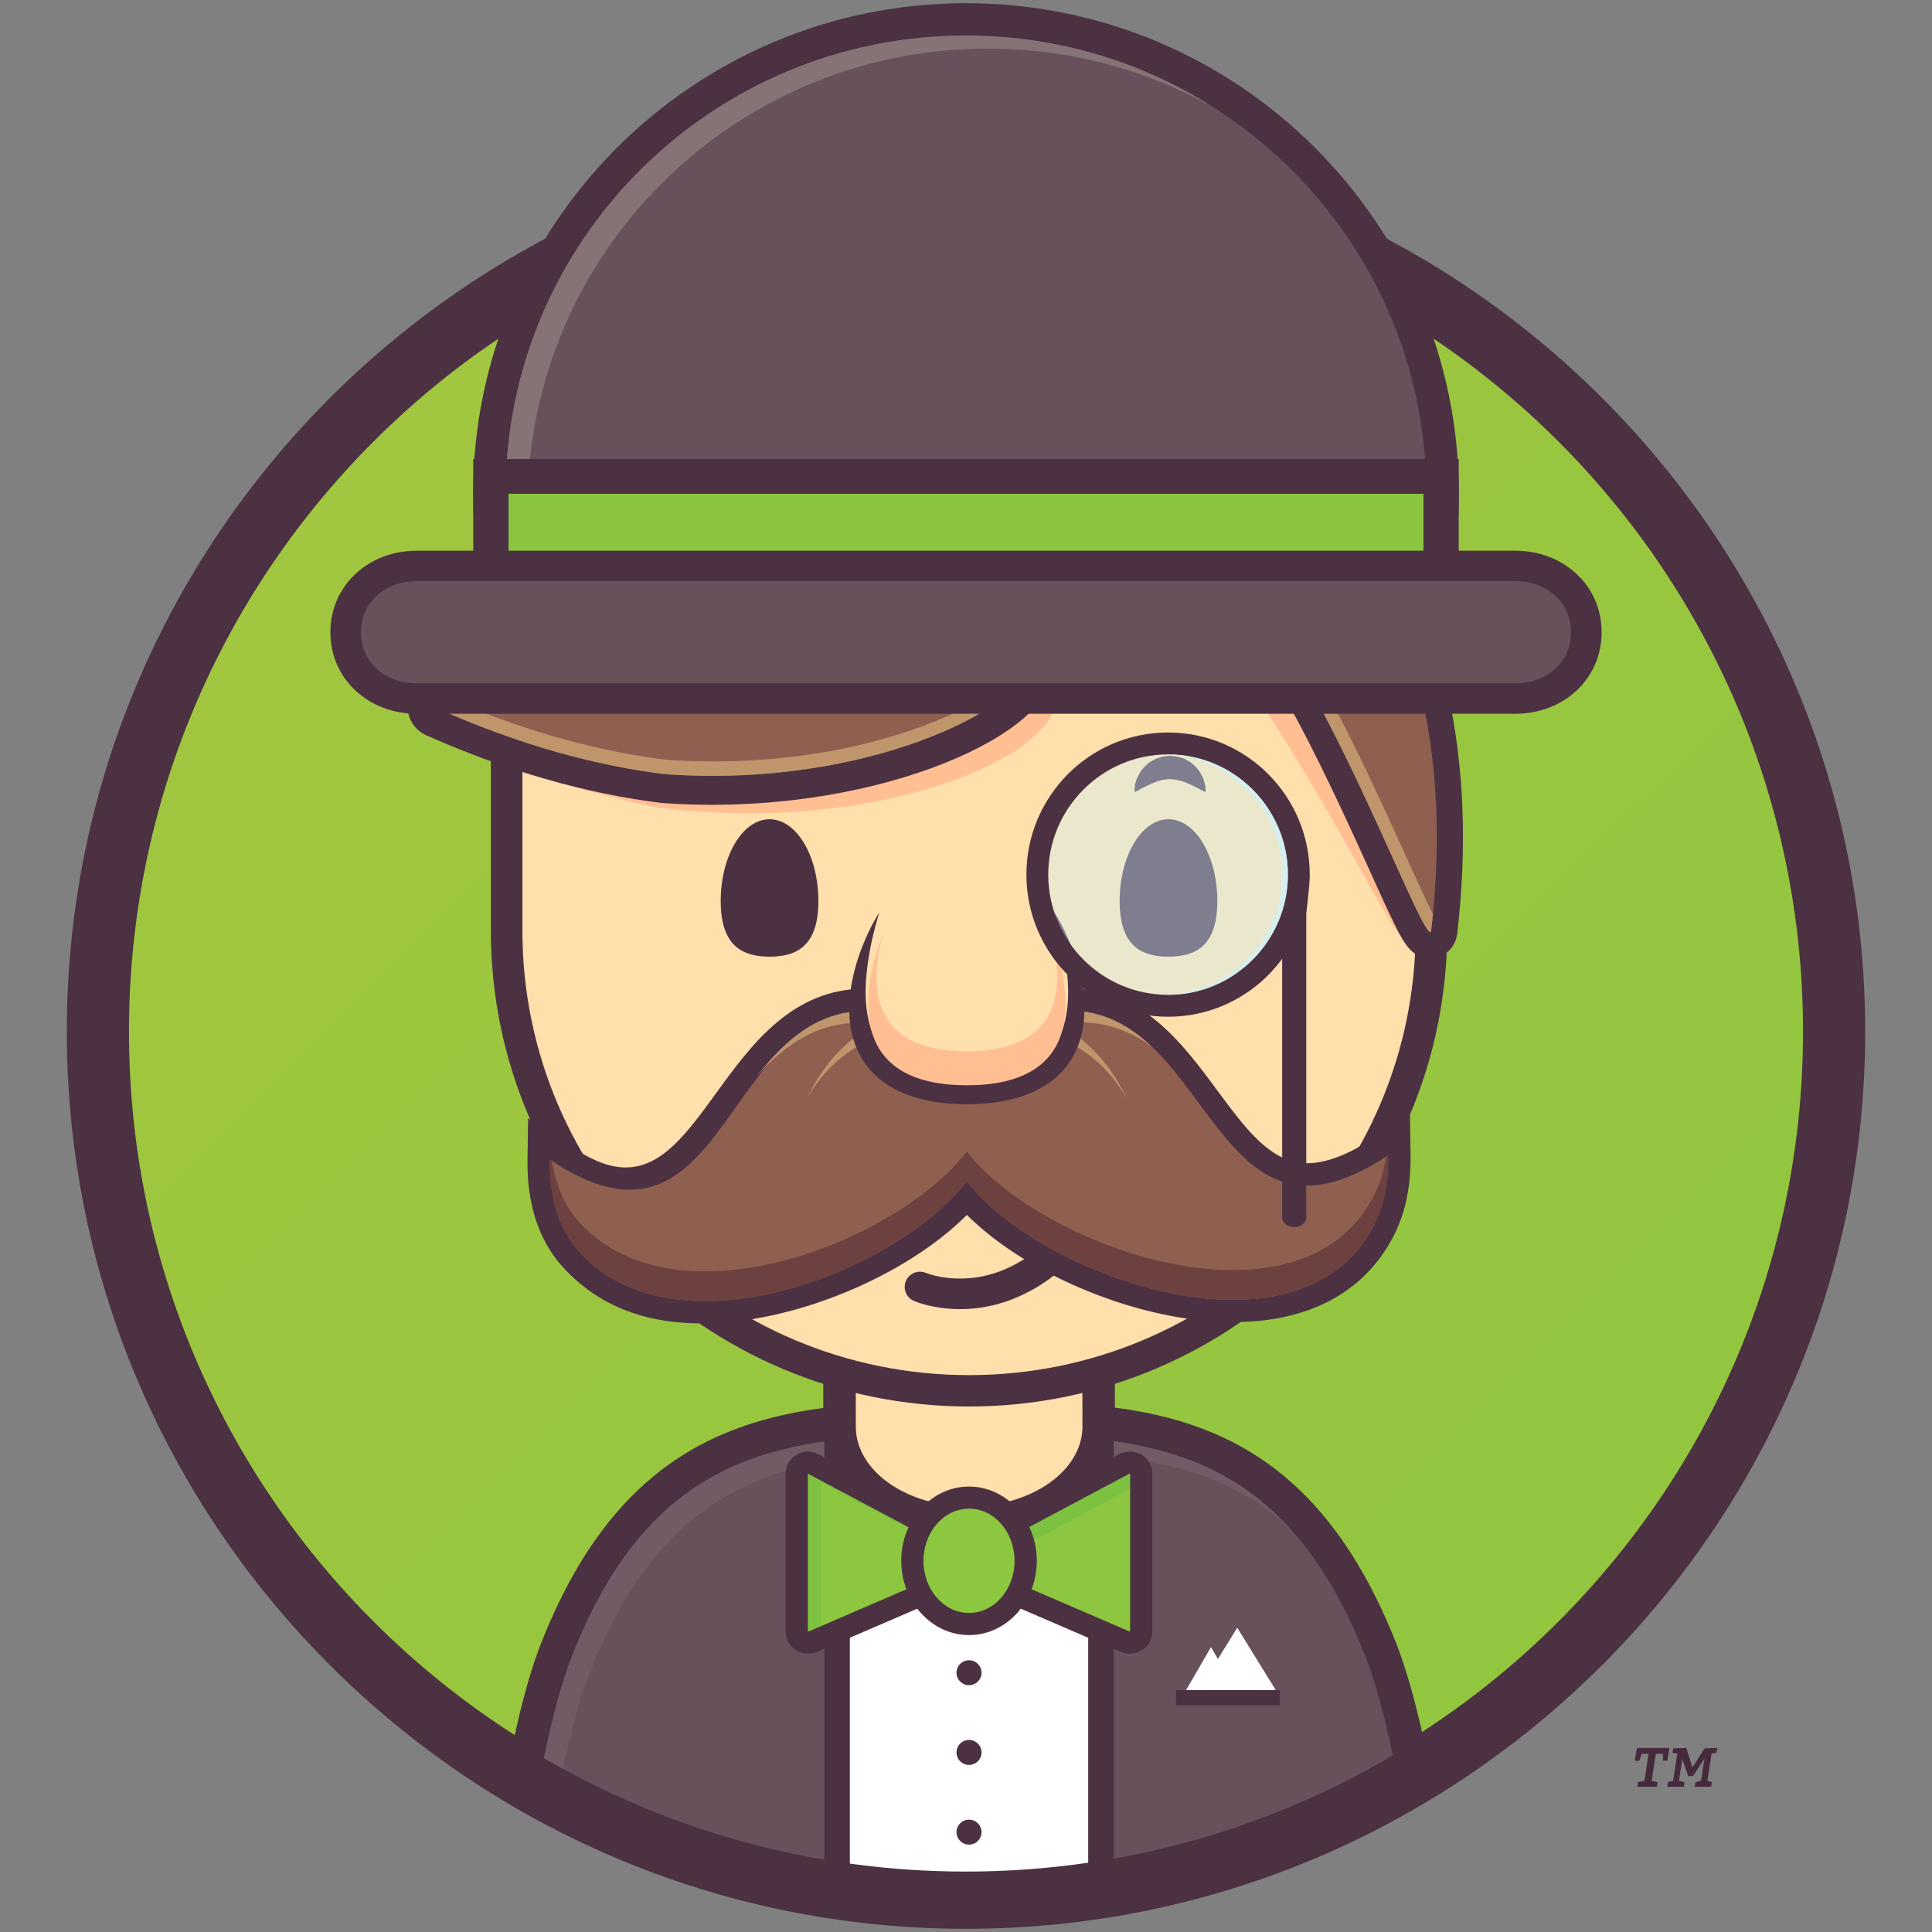 <?xml version="1.0" encoding="UTF-8"?>
<svg width="150px" height="150px" viewBox="0 0 150 150" version="1.1" xmlns="http://www.w3.org/2000/svg" xmlns:xlink="http://www.w3.org/1999/xlink">
    <rect x="0" y="0" width="150" height="150" fill="#808080" stroke="none"/>
    <!-- Generator: Sketch Beta 48 (47232) - http://www.bohemiancoding.com/sketch -->
    <title>Group 13</title>
    <desc>Created with Sketch Beta.</desc>
    <defs>
        <linearGradient x1="11.111%" y1="10.441%" x2="105.424%" y2="106.38%" id="linearGradient-1">
            <stop stop-color="#A2C63F" offset="0%"></stop>
            <stop stop-color="#8DC63F" offset="100%"></stop>
        </linearGradient>
    </defs>
    <g id="Page-1" stroke="none" stroke-width="1" fill="none" fill-rule="evenodd">
        <g id="Group-13" transform="translate(5, 0)">
            <g id="Group-9">
                <path d="M122.118,138.722 L122.178,138.366 L122.671,138.263 L123,136.165 L122.454,136.165 L122.282,136.704 L121.931,136.704 L122.088,135.714 L124.614,135.714 L124.457,136.704 L124.106,136.704 L124.106,136.165 L123.56,136.165 L123.231,138.263 L123.695,138.366 L123.635,138.722 L122.118,138.722 Z M127.066,138.263 L127.335,136.537 L126.46,137.867 L126.079,137.915 L125.616,136.569 L125.354,138.263 L125.795,138.366 L125.735,138.722 L124.442,138.722 L124.495,138.366 L124.898,138.263 L125.227,136.15 L124.853,136.094 L124.906,135.738 L125.93,135.714 L126.4,137.226 L127.35,135.738 L128.329,135.714 L128.276,136.07 L127.888,136.15 L127.559,138.263 L127.91,138.366 L127.85,138.722 L126.572,138.722 L126.632,138.366 L127.066,138.263 Z" id="™" fill="#452A3C"></path>
                <g id="Lad-Revision" fill-rule="nonzero">
                    <g id="Group" transform="translate(0, 10.299)">
                        <path d="M70.001,0.125 C31.505,0.125 0.187,31.376 0.187,69.79 C0.187,108.203 31.505,139.454 70.001,139.454 C108.495,139.454 139.813,108.203 139.813,69.79 C139.813,31.376 108.495,0.125 70.001,0.125 Z" id="Shape" fill="#4C3142"></path>
                        <path d="M134.986,69.79 C134.986,105.602 105.891,134.636 70.001,134.636 C34.109,134.636 5.014,105.602 5.014,69.79 C5.014,33.975 34.109,4.941 70.001,4.941 C105.891,4.941 134.986,33.975 134.986,69.79 Z" id="Shape" fill="url(#linearGradient-1)"></path>
                    </g>
                    <g id="Group" transform="translate(20.641, 0)">
                        <g transform="translate(14.18, 104.798)" id="Shape">
                            <g transform="translate(0, 3.801)">
                                <path d="M70.666,26.229 C69.99,23.2 69.285,20.757 68.556,18.923 C61.212,0.432 48.807,0.195 35.664,0.195 L35.325,0.195 C22.005,0.223 9.444,0.493 2.158,19.06 C1.43,20.917 0.73,23.397 0.062,26.471 C10.192,32.95 22.245,36.708 35.179,36.708 C48.272,36.708 60.459,32.855 70.666,26.229 Z" fill="#4C3142"></path>
                                <path d="M68.323,27.68 C67.656,24.546 66.927,21.854 66.139,19.873 C59.465,3.066 48.548,2.754 35.331,2.78 C22.115,2.809 11.184,3.167 4.578,20.003 C3.793,22.006 3.071,24.731 2.413,27.903 C12.036,33.499 23.23,36.708 35.179,36.708 C47.285,36.708 58.615,33.413 68.323,27.68 Z" fill="#68515A"></path>
                                <path d="M5.935,21.353 C12.541,4.519 23.473,4.16 36.688,4.132 C45.877,4.112 53.954,4.258 60.268,9.997 C53.774,2.928 45.193,2.761 35.331,2.78 C22.115,2.809 11.184,3.167 4.579,20.003 C3.794,22.005 3.071,24.731 2.413,27.902 C2.898,28.185 3.387,28.461 3.88,28.731 C4.508,25.782 5.194,23.245 5.935,21.353 Z" fill="#725B65"></path>
                                <path d="M25.151,35.942 C28.419,36.445 31.769,36.708 35.179,36.708 C38.415,36.708 41.594,36.469 44.703,36.015 L44.703,7.33 L25.151,7.33 L25.151,35.942 Z" fill="#FFFFFF"></path>
                            </g>
                            <g transform="translate(23.998, 0)" fill="#4C3142">
                                <path d="M21.662,0.189 C21.114,0.189 20.67,0.768 20.67,1.482 L20.67,40.322 C21.334,40.226 21.996,40.122 22.654,40.006 L22.654,1.482 C22.654,0.768 22.209,0.189 21.662,0.189 Z"></path>
                                <path d="M1.172,0.189 C0.623,0.189 0.179,0.768 0.179,1.482 L0.179,40.084 C0.837,40.195 1.499,40.296 2.164,40.388 L2.164,1.482 C2.164,0.768 1.719,0.189 1.172,0.189 Z"></path>
                            </g>
                        </g>
                        <g transform="translate(38.178, 92.58)" id="Shape">
                            <path d="M11.445,26.897 C17.791,26.884 22.755,23.045 22.745,18.159 L22.724,8.775 C22.715,3.902 17.749,0.085 11.417,0.085 C5.04,0.098 0.076,3.935 0.086,8.822 L0.105,18.206 C0.116,23.08 5.083,26.898 11.411,26.898 L11.445,26.898 L11.445,26.897 Z" fill="#4C3142"></path>
                            <path d="M2.627,18.2 C2.636,21.628 6.581,24.398 11.439,24.387 C16.298,24.377 20.231,21.591 20.223,18.164 L20.203,8.781 C20.196,5.354 16.253,2.584 11.391,2.596 C6.535,2.606 2.601,5.392 2.608,8.818 L2.627,18.2 Z" fill="#FFDFAC"></path>
                        </g>
                        <g transform="translate(12.272, 16.833)" id="Shape">
                            <path d="M37.323,92.367 C57.794,92.367 74.449,75.787 74.449,55.405 L74.449,36.975 C74.449,16.595 57.794,0.013 37.323,0.013 C16.851,0.013 0.196,16.594 0.196,36.975 L0.196,55.405 C0.196,75.787 16.851,92.367 37.323,92.367 Z" fill="#4C3142"></path>
                            <path d="M2.646,55.405 C2.646,74.472 18.171,89.931 37.323,89.931 C56.474,89.931 71.998,74.472 71.998,55.405 L71.998,36.975 C71.998,17.908 56.474,2.451 37.323,2.451 C18.171,2.451 2.646,17.908 2.646,36.975 L2.646,55.405 Z" fill="#FFDFAC"></path>
                        </g>
                        <path d="M44.699,99.439 C44.812,99.182 45.012,98.977 45.266,98.852 C45.577,98.702 45.942,98.696 46.262,98.832 C46.289,98.847 49.272,100.064 52.777,98.366 C56.522,96.553 57.092,93.945 57.144,93.675 C57.201,93.286 57.448,92.953 57.796,92.785 C58.015,92.679 58.258,92.641 58.499,92.68 C58.811,92.728 59.087,92.893 59.274,93.148 C59.463,93.4 59.543,93.715 59.491,94.02 C59.469,94.184 58.869,98.049 53.817,100.495 C49.289,102.687 45.468,101.074 45.313,101.002 C44.714,100.743 44.439,100.05 44.699,99.439 Z" id="Shape" fill="#4C3142"></path>
                        <g transform="translate(30.27, 63.53)" fill="#4C3142" id="Shape">
                            <path d="M38.602,6.424 C38.602,9.93 36.903,10.745 34.81,10.745 C32.714,10.745 31.019,9.93 31.019,6.424 C31.019,2.919 32.715,0.077 34.81,0.077 C36.903,0.077 38.602,2.919 38.602,6.424 Z"></path>
                            <path d="M0.046,6.424 C0.046,9.93 1.745,10.745 3.837,10.745 C5.933,10.745 7.629,9.93 7.629,6.424 C7.629,2.919 5.933,0.077 3.837,0.077 C1.745,0.077 0.046,2.919 0.046,6.424 Z"></path>
                        </g>
                        <g transform="translate(15.271, 69.503)">
                            <g transform="translate(0, 5.43)">
                                <path d="M13.588,27.816 C8.989,27.816 5.521,26.353 2.917,23.584 C1.219,21.778 0.263,19.38 0.076,16.458 C0.047,15.997 0.035,15.533 0.043,15.072 L0.09,11.882 L2.749,13.663 C4.774,15.02 6.203,15.707 7.662,15.707 C7.664,15.707 7.665,15.707 7.665,15.707 C10.495,15.706 12.438,13.035 14.687,9.94 C17.453,6.134 20.589,1.82 26.329,1.82 C28.553,1.82 30.939,2.48 33.591,3.826 L35.891,0.408 L35.891,3.265 C38.105,2.279 40.135,1.797 42.043,1.797 C47.733,1.797 50.855,6.019 53.609,9.745 C55.846,12.769 57.778,15.381 60.59,15.381 C62.063,15.381 63.85,14.689 65.896,13.316 L68.557,11.536 L68.603,14.727 C68.61,15.277 68.594,15.823 68.552,16.354 C68.413,18.096 67.991,19.661 67.299,21.007 C65.041,25.396 60.723,27.715 54.808,27.715 C47.64,27.715 38.886,24.103 34.157,19.393 C29.406,24.16 20.683,27.816 13.588,27.816 Z" id="Shape" fill="#4C3142"></path>
                                <path d="M34.156,6.101 C34.155,6.101 34.154,6.101 34.154,6.1 C34.153,6.101 34.149,6.101 34.149,6.101 C14.436,-5.328 18.043,25.986 1.78,15.098 C1.773,15.53 1.784,15.946 1.809,16.347 C1.978,18.983 2.833,20.964 4.185,22.403 C11.768,30.465 28.745,23.788 34.154,16.782 C39.925,24.252 60.035,31.335 65.753,20.219 C66.327,19.103 66.697,17.778 66.82,16.217 C66.858,15.75 66.873,15.262 66.865,14.753 C50.602,25.641 53.873,-5.328 34.156,6.101 Z" id="Shape" fill="#8F604F"></path>
                                <path d="M65.753,17.91 C60.035,29.025 39.925,21.943 34.154,14.474 C28.744,21.478 11.767,28.156 4.185,20.092 C3.041,18.876 2.258,17.265 1.94,15.201 C1.886,15.165 1.834,15.134 1.78,15.098 C1.773,15.53 1.784,15.946 1.809,16.347 C1.978,18.983 2.833,20.963 4.185,22.403 C11.768,30.465 28.744,23.788 34.154,16.782 C39.925,24.252 60.035,31.335 65.753,20.219 C66.327,19.103 66.696,17.778 66.82,16.217 C66.857,15.75 66.873,15.262 66.865,14.752 C66.812,14.788 66.76,14.818 66.709,14.853 C66.529,16.011 66.206,17.027 65.753,17.91 Z" id="Shape" fill="#6D413F"></path>
                                <path d="M34.354,7.221 C34.354,7.219 34.357,7.219 34.358,7.217 C34.358,7.219 34.36,7.219 34.361,7.221 C41.052,3.341 45.293,3.982 48.507,6.321 C45.382,3.37 41.263,1.983 34.156,6.101 C34.156,6.101 34.154,6.101 34.154,6.1 C34.153,6.101 34.15,6.101 34.15,6.101 C25.47,1.069 21.244,4.325 17.847,8.615 C21.35,4.698 25.892,2.313 34.354,7.221 Z" id="Shape" fill="#BF956C"></path>
                                <g id="XMLID_128_" transform="translate(21.543, 0)" fill="#BF956C">
                                    <path d="M4.488,6.098 L12.122,1.983 C12.123,1.986 12.125,1.989 12.127,1.994 L12.611,3.254 L13.095,1.994 C13.096,1.989 13.099,1.986 13.1,1.983 L20.733,6.098 C22.526,7.065 24,8.542 25.028,10.372 C24,8.159 22.526,6.371 20.733,5.202 L13.1,0.221 C13.099,0.227 13.096,0.231 13.095,0.235 L12.611,1.761 L12.127,0.235 C12.125,0.231 12.123,0.227 12.122,0.221 L4.488,5.202 C2.694,6.371 1.222,8.159 0.195,10.372 C1.222,8.542 2.694,7.065 4.488,6.098 Z" id="XMLID_138_"></path>
                                </g>
                            </g>
                            <g id="XMLID_129_" transform="translate(24.816, 0)">
                                <g id="XMLID_136_" transform="translate(0.818, 0)" fill="#FFDFAC">
                                    <path d="M15.319,1.343 C15.319,1.343 22.059,15.241 8.521,15.241 C-5.017,15.241 1.722,1.343 1.722,1.343 C6.016,-0.388 10.814,-0.414 15.129,1.27 L15.319,1.343 Z" id="XMLID_137_"></path>
                                </g>
                                <g id="XMLID_134_" transform="translate(0, 1.086)" fill="#4C3142">
                                    <path d="M16.137,0.257 C16.137,0.257 16.225,0.387 16.37,0.639 C16.515,0.892 16.729,1.264 16.959,1.759 C17.191,2.253 17.462,2.861 17.708,3.589 C17.956,4.315 18.192,5.156 18.339,6.109 C18.483,7.06 18.538,8.133 18.34,9.282 C18.24,9.855 18.061,10.441 17.798,11.018 C17.529,11.593 17.158,12.147 16.7,12.635 C16.24,13.122 15.694,13.54 15.106,13.872 C14.516,14.206 13.886,14.458 13.243,14.642 C11.958,15.021 10.635,15.131 9.34,15.144 L8.86,15.135 C8.711,15.134 8.536,15.122 8.37,15.113 C8.033,15.098 7.711,15.065 7.382,15.031 C6.729,14.96 6.076,14.828 5.433,14.643 C4.791,14.459 4.161,14.209 3.572,13.874 C2.983,13.54 2.436,13.126 1.976,12.637 C1.517,12.148 1.146,11.593 0.878,11.02 C0.614,10.444 0.435,9.856 0.334,9.284 C0.136,8.133 0.192,7.06 0.336,6.109 C0.483,5.156 0.719,4.314 0.967,3.588 C1.215,2.861 1.484,2.253 1.719,1.759 C1.947,1.264 2.163,0.893 2.307,0.64 C2.452,0.386 2.54,0.258 2.54,0.258 C2.54,0.258 2.493,0.406 2.411,0.684 C2.327,0.961 2.221,1.371 2.09,1.891 C1.962,2.41 1.83,3.046 1.71,3.774 C1.595,4.501 1.497,5.324 1.481,6.208 C1.464,7.09 1.538,8.04 1.793,8.959 C1.925,9.416 2.101,9.863 2.337,10.277 C2.582,10.687 2.869,11.075 3.228,11.403 C3.587,11.729 3.996,12.017 4.455,12.25 C4.914,12.479 5.418,12.657 5.947,12.795 C6.477,12.934 7.033,13.024 7.602,13.085 C7.886,13.111 8.177,13.139 8.455,13.147 C8.598,13.154 8.731,13.163 8.891,13.162 L9.339,13.168 C10.508,13.167 11.669,13.072 12.731,12.798 C13.259,12.658 13.763,12.481 14.225,12.251 C14.683,12.017 15.094,11.732 15.452,11.405 C15.81,11.076 16.098,10.688 16.343,10.279 C16.579,9.863 16.754,9.416 16.888,8.96 C17.143,8.04 17.216,7.09 17.199,6.206 C17.183,5.324 17.085,4.502 16.969,3.775 C16.85,3.047 16.718,2.411 16.589,1.89 C16.458,1.371 16.352,0.96 16.267,0.685 C16.185,0.406 16.137,0.257 16.137,0.257 Z" id="XMLID_135_"></path>
                                </g>
                                <g id="XMLID_130_" transform="translate(1.636, 2.986)" fill="#FFBF93">
                                    <path d="M14.237,0.112 C15.172,3.495 15.552,9.136 7.703,9.136 C-0.146,9.136 0.234,3.495 1.168,0.112 C0.045,2.996 -2.53,11.771 7.703,11.771 C17.935,11.771 15.36,2.996 14.237,0.112 Z" id="XMLID_131_"></path>
                                </g>
                            </g>
                        </g>
                        <g id="XMLID_283_">
                            <g id="Group" transform="translate(5.999, 44.797)">
                                <path d="M0.386,9.219 C0.231,10.229 0.75,11.198 1.708,11.687 C7.75,14.77 13.77,16.863 19.599,17.907 L19.657,17.919 L19.716,17.926 C35.603,19.925 49.589,14.445 50.302,9.808 C50.313,9.736 50.322,9.662 50.328,9.591 C50.397,8.719 50.442,8.142 50.466,7.782 C50.632,5.4 49.145,4.969 48.498,4.893 C47.293,4.755 46.199,5.59 46,6.801 C43.697,6.311 40.698,4.442 38.621,3.146 C38.054,2.793 37.525,2.462 37.047,2.18 L35.559,1.296 L34.316,2.499 C31.613,5.111 16.199,6.11 9.617,6.536 C7.535,6.67 5.737,6.788 4.44,6.912 C2.595,7.089 0.686,7.273 0.386,9.219 Z" id="Shape" fill="#FFBF93"></path>
                                <path d="M0.038,9.917 C-0.061,10.933 0.509,11.872 1.494,12.308 C7.696,15.058 13.823,16.818 19.7,17.542 L19.759,17.55 L19.818,17.553 C35.791,18.683 49.455,12.446 49.911,7.778 C49.919,7.704 49.923,7.63 49.925,7.558 C49.946,6.685 49.958,6.106 49.963,5.745 C49.997,3.357 48.489,3.008 47.838,2.969 C46.627,2.895 45.583,3.79 45.449,5.01 C43.123,4.647 40.025,2.943 37.881,1.764 C37.295,1.442 36.748,1.141 36.256,0.884 L34.721,0.084 L33.546,1.353 C30.991,4.108 15.656,5.948 9.107,6.733 C7.034,6.982 5.246,7.196 3.958,7.393 C2.125,7.67 0.23,7.957 0.038,9.917 Z" id="Shape" fill="#4C3142"></path>
                                <path d="M19.978,15.31 C14.756,14.666 8.891,13.124 2.411,10.253 C0.109,9.233 30.428,8.032 35.207,2.878 C38.111,4.393 42.948,7.47 46.527,7.324 C46.908,7.31 47.267,7.264 47.602,7.184 C47.602,7.184 47.787,2.547 47.665,7.504 C47.607,9.84 36.122,16.451 19.978,15.31 Z" id="Shape" fill="#8F604F"></path>
                                <g transform="translate(2.182, 5.158)" fill="#BF956C" id="Shape">
                                    <path d="M17.906,9.031 C32.406,10.057 43.141,4.83 45.221,2.061 C45.286,2.048 45.356,2.041 45.42,2.025 C45.42,2.025 45.424,1.912 45.432,1.74 C45.46,1.687 45.48,1.637 45.501,1.586 C45.496,1.809 45.49,2.06 45.484,2.345 C45.426,4.681 33.941,11.293 17.796,10.152 C12.575,9.508 6.71,7.965 0.23,5.094 C-0.166,4.919 0.401,4.738 1.635,4.534 C7.603,7.049 13.034,8.431 17.906,9.031 Z"></path>
                                </g>
                            </g>
                            <g id="Group" transform="translate(63.267, 32.037)">
                                <path d="M22.297,41.57 C23.183,41.304 23.774,40.51 23.802,39.546 C23.981,33.457 23.362,27.772 21.958,22.648 L21.943,22.596 L21.927,22.546 C17.41,8.905 7.516,-0.3 3.451,0.918 C3.387,0.938 3.325,0.959 3.265,0.981 C2.525,1.262 2.037,1.451 1.733,1.57 C-0.277,2.357 -0.054,3.729 0.136,4.282 C0.488,5.313 1.595,5.874 2.661,5.566 C3.153,7.62 2.786,10.774 2.532,12.956 C2.463,13.553 2.398,14.109 2.352,14.606 L2.206,16.153 L3.669,16.694 C6.85,17.872 13.635,29.969 16.531,35.133 C17.447,36.768 18.239,38.178 18.843,39.18 C19.703,40.607 20.592,42.082 22.297,41.57 Z" id="Shape" fill="#FFBF93"></path>
                                <path d="M22.561,42.315 C23.465,42.126 24.123,41.384 24.233,40.426 C24.934,34.376 24.804,28.658 23.844,23.432 L23.834,23.381 L23.822,23.329 C20.493,9.353 11.423,-0.658 7.269,0.21 C7.204,0.224 7.139,0.239 7.077,0.257 C6.318,0.475 5.814,0.621 5.501,0.713 C3.43,1.327 3.536,2.713 3.677,3.28 C3.94,4.337 4.995,4.99 6.083,4.775 C6.397,6.863 5.761,9.974 5.321,12.127 C5.201,12.716 5.089,13.264 5,13.755 L4.722,15.283 L6.133,15.948 C9.201,17.392 14.924,30.02 17.368,35.412 C18.14,37.119 18.808,38.591 19.324,39.642 C20.058,41.135 20.816,42.679 22.561,42.315 Z" id="Shape" fill="#4C3142"></path>
                                <path d="M21.842,23.797 C22.695,28.439 22.944,33.872 22.212,40.194 C21.952,42.44 12.742,16.815 7.003,14.115 C7.528,11.22 8.882,6.251 7.791,3.228 C7.676,2.906 7.539,2.61 7.38,2.345 C7.38,2.345 3.327,3.437 7.638,2.205 C9.671,1.624 18.476,9.671 21.842,23.797 Z" id="Shape" fill="#8F604F"></path>
                                <g transform="translate(5.454, 2.172)" fill="#BF956C" id="Shape">
                                    <path d="M1.926,0.174 C1.928,0.178 1.929,0.182 1.933,0.185 C2.095,0.138 2.291,0.08 2.52,0.015 C2.396,0.004 2.28,0.007 2.184,0.033 C-2.127,1.265 1.926,0.174 1.926,0.174 Z"></path>
                                    <path d="M2.545,11.735 C3.07,8.84 4.423,3.872 3.333,0.848 C3.239,0.589 3.129,0.351 3.007,0.127 C2.889,0.086 2.777,0.052 2.672,0.033 C2.483,0.083 2.212,0.156 1.952,0.224 C2.099,0.476 2.229,0.754 2.337,1.056 C3.427,4.079 2.074,9.048 1.548,11.943 C7.288,14.643 16.497,40.268 16.758,38.022 C16.806,37.598 16.849,37.178 16.89,36.762 C14.433,31.935 7.298,13.971 2.545,11.735 Z"></path>
                                </g>
                            </g>
                            <path d="M49.359,0.247 C28.258,0.247 11.09,17.338 11.09,38.347 C11.09,39.895 11.186,41.419 11.367,42.919 L13.907,42.919 L84.812,42.919 L87.351,42.919 C87.532,41.42 87.628,39.895 87.628,38.347 C87.628,17.338 70.46,0.247 49.359,0.247 Z" id="Shape" fill="#4C3142"></path>
                            <g id="Group" transform="translate(13.362, 2.715)">
                                <path d="M35.997,0.045 C16.255,0.045 0.252,15.978 0.252,35.632 C0.252,37.181 0.352,38.707 0.545,40.204 L71.449,40.204 C71.641,38.707 71.741,37.181 71.741,35.632 C71.741,15.978 55.739,0.045 35.997,0.045 Z" id="Shape" fill="#68515A"></path>
                                <path d="M1.948,36.646 C1.948,16.991 17.952,1.058 37.693,1.058 C44.067,1.058 50.049,2.721 55.232,5.632 C49.678,2.095 43.078,0.045 35.997,0.045 C16.255,0.045 0.252,15.978 0.252,35.632 C0.252,37.181 0.352,38.708 0.545,40.204 L2.126,40.204 C2.01,39.034 1.948,37.846 1.948,36.646 Z" id="Shape" fill="#867376"></path>
                            </g>
                            <rect id="Rectangle-path" fill="#4C3142" x="11.105" y="35.636" width="76.508" height="19.062"></rect>
                            <rect id="XMLID_424_" fill="#8BC53F" x="13.841" y="38.338" width="71.036" height="13.656"></rect>
                            <g id="Group" transform="translate(0, 42.625)">
                                <path d="M6.708,12.792 C3.015,12.792 0.01,10.139 0.01,6.462 C0.01,2.785 3.015,0.132 6.708,0.132 L92.01,0.132 C95.704,0.132 98.708,2.785 98.708,6.462 C98.708,10.139 95.704,12.792 92.01,12.792 L6.708,12.792 Z" id="Shape" fill="#4C3142"></path>
                                <path d="M96.333,6.462 C96.333,8.839 94.398,10.428 92.01,10.428 L6.708,10.428 C4.32,10.428 2.384,8.839 2.384,6.462 C2.384,4.085 4.32,2.496 6.708,2.496 L92.01,2.496 C94.398,2.496 96.333,4.085 96.333,6.462 Z" id="Shape" fill="#68515A"></path>
                            </g>
                        </g>
                        <path d="M62.447,61.5 C62.447,61.5 62.57,61.451 62.76,61.344 C62.854,61.289 62.971,61.222 63.09,61.166 C63.216,61.106 63.329,61.037 63.481,60.977 C63.62,60.91 63.761,60.833 63.911,60.78 C64.057,60.711 64.21,60.672 64.356,60.62 C64.506,60.589 64.646,60.537 64.785,60.527 C64.856,60.522 64.925,60.5 64.994,60.505 L65.096,60.5 L65.149,60.497 L65.178,60.493 L65.185,60.493 L65.193,60.493 L65.197,60.493 L65.198,60.492 C65.166,60.492 65.276,60.495 65.124,60.488 L65.452,60.51 L65.533,60.515 C65.541,60.52 65.558,60.521 65.569,60.525 C65.588,60.531 65.615,60.536 65.64,60.537 C65.684,60.537 65.75,60.547 65.826,60.57 C65.894,60.591 65.972,60.596 66.045,60.621 C66.186,60.672 66.344,60.712 66.486,60.782 C66.64,60.833 66.778,60.912 66.92,60.976 C67.067,61.034 67.19,61.116 67.316,61.172 C67.443,61.24 67.549,61.298 67.639,61.344 C67.827,61.448 67.954,61.5 67.954,61.5 C67.954,61.5 67.966,61.373 67.946,61.152 C67.932,61.039 67.924,60.899 67.872,60.758 C67.827,60.61 67.79,60.431 67.697,60.263 C67.531,59.918 67.255,59.531 66.825,59.216 C66.727,59.13 66.598,59.074 66.476,59.003 L66.289,58.904 L66.053,58.83 L65.813,58.759 C65.724,58.735 65.65,58.722 65.602,58.722 L65.277,58.685 L65.197,58.68 L65.194,58.68 L65.185,58.68 L65.172,58.685 L65.143,58.686 L65.085,58.69 L64.975,58.702 L64.751,58.725 C64.597,58.732 64.464,58.802 64.32,58.839 C64.179,58.873 64.046,58.934 63.926,59.006 C63.806,59.075 63.676,59.13 63.579,59.218 C63.151,59.534 62.875,59.92 62.709,60.267 C62.615,60.431 62.571,60.62 62.523,60.767 C62.469,60.916 62.469,61.044 62.46,61.152 C62.439,61.368 62.447,61.5 62.447,61.5 Z" id="Shape" fill="#4C3142"></path>
                        <g transform="translate(35.178, 112.671)" id="Shape">
                            <path d="M1.905,15.714 C1.573,15.714 1.242,15.618 0.956,15.434 C0.472,15.115 0.18,14.575 0.18,13.998 L0.18,1.745 C0.18,1.142 0.498,0.582 1.018,0.273 C1.29,0.11 1.597,0.027 1.904,0.027 C2.184,0.027 2.462,0.096 2.717,0.231 L13.661,6.053 C13.749,6.081 13.834,6.117 13.915,6.162 L14.416,6.427 L26.064,0.231 C26.318,0.096 26.597,0.027 26.876,0.027 C26.884,0.027 26.917,0.027 26.925,0.027 C27.233,0.027 27.539,0.111 27.811,0.271 C28.332,0.581 28.65,1.141 28.65,1.745 L28.65,13.998 C28.65,14.577 28.357,15.116 27.872,15.434 C27.586,15.619 27.256,15.714 26.925,15.714 C26.879,15.714 26.835,15.713 26.79,15.709 C26.586,15.701 26.383,15.656 26.192,15.573 L14.415,10.494 L2.64,15.573 C2.42,15.669 2.187,15.714 1.955,15.714 C1.946,15.714 1.913,15.714 1.905,15.714 Z" fill="#4C3142"></path>
                            <g transform="translate(1.636, 1.629)">
                                <polygon fill="#8DC63F" points="25.24 0.142 25.24 0.116 12.779 6.744 11.467 6.047 11.439 6.059 0.268 0.116 0.268 12.369 0.319 12.348 0.319 12.369 12.779 6.996 25.24 12.369 25.24 12.348 25.289 12.369 25.289 0.116"></polygon>
                                <polygon fill="#39B54A" opacity="0.2" points="1.286 11.951 1.286 0.792 12.458 6.733 12.485 6.723 13.796 7.42 25.289 1.306 25.289 0.116 25.24 0.142 25.24 0.116 12.779 6.744 11.467 6.047 11.439 6.059 0.268 0.116 0.268 12.369 0.319 12.348 0.319 12.369"></polygon>
                            </g>
                            <path d="M14.417,14.277 C11.516,14.277 9.155,11.69 9.155,8.509 C9.155,5.33 11.516,2.745 14.417,2.745 C17.316,2.745 19.676,5.33 19.676,8.509 C19.676,11.69 17.316,14.277 14.417,14.277 Z" fill="#4C3142"></path>
                            <path d="M17.951,8.509 C17.951,10.748 16.369,12.56 14.417,12.56 C12.463,12.56 10.88,10.748 10.88,8.509 C10.88,6.275 12.463,4.461 14.417,4.461 C16.369,4.461 17.951,6.274 17.951,8.509 Z" fill="#8DC63F"></path>
                            <path d="M15.388,23.387 C15.388,23.921 14.953,24.357 14.415,24.357 C13.878,24.357 13.443,23.921 13.443,23.387 C13.443,22.852 13.878,22.418 14.415,22.418 C14.953,22.417 15.388,22.852 15.388,23.387 Z" fill="#4C3142"></path>
                            <path d="M15.388,29.574 C15.388,30.11 14.953,30.544 14.415,30.544 C13.878,30.544 13.443,30.109 13.443,29.574 C13.443,29.04 13.878,28.606 14.415,28.606 C14.953,28.605 15.388,29.04 15.388,29.574 Z" fill="#4C3142"></path>
                            <path d="M15.388,17.199 C15.388,17.734 14.953,18.167 14.415,18.167 C13.878,18.167 13.443,17.733 13.443,17.199 C13.443,16.664 13.878,16.23 14.415,16.23 C14.953,16.23 15.388,16.664 15.388,17.199 Z" fill="#4C3142"></path>
                        </g>
                        <polygon id="Shape" fill="#FFFFFF" points="68.381 127.881 69.534 129.87 70.688 131.859 68.381 131.859 66.075 131.859 67.228 129.87"></polygon>
                        <polygon id="Shape" fill="#FFFFFF" points="70.417 126.377 72.058 129.032 73.699 131.687 70.417 131.687 67.135 131.687 68.776 129.032"></polygon>
                        <rect id="Rectangle-path" fill="#4C3142" x="65.667" y="131.217" width="8.058" height="1.183"></rect>
                    </g>
                    <g id="Group" transform="translate(74.487, 56.866)">
                        <path d="M11.201,1.705 C8.411,1.705 5.903,2.947 4.197,4.906 C3.67,5.512 3.218,6.185 2.86,6.913 C2.752,7.132 2.652,7.356 2.561,7.583 C2.409,7.964 2.281,8.357 2.18,8.76 C1.997,9.489 1.898,10.253 1.898,11.038 C1.898,16.185 6.071,20.372 11.201,20.372 C14.49,20.372 17.382,18.652 19.037,16.061 C19.258,15.715 19.458,15.353 19.633,14.978 C19.736,14.758 19.832,14.532 19.918,14.302 C20.196,13.558 20.381,12.769 20.461,11.951 C20.489,11.651 20.506,11.347 20.506,11.038 C20.506,5.892 16.333,1.705 11.201,1.705 Z" id="Shape" fill="#CCF2FF" opacity="0.4"></path>
                        <path d="M22.201,11.038 C22.201,4.945 17.276,0.005 11.202,0.005 C5.128,0.005 0.204,4.945 0.204,11.038 C0.204,17.132 5.128,22.072 11.202,22.072 C14.836,22.072 18.058,20.302 20.061,17.576 L20.061,37.664 C20.061,38.075 20.479,38.406 20.996,38.406 C21.514,38.406 21.933,38.074 21.933,37.664 L21.933,14.035 C21.933,13.937 22.201,11.976 22.201,11.038 Z M11.201,20.372 C6.071,20.372 1.898,16.185 1.898,11.038 C1.898,5.892 6.071,1.705 11.201,1.705 C16.333,1.705 20.506,5.892 20.506,11.038 C20.506,16.185 16.333,20.372 11.201,20.372 Z" id="Shape" fill="#4C3142"></path>
                        <path d="M11.201,1.705 C11.132,1.705 11.064,1.71 10.995,1.711 C16.022,1.831 20.076,5.967 20.076,11.038 C20.076,11.347 20.059,11.651 20.03,11.951 C19.95,12.769 19.765,13.558 19.488,14.302 C19.402,14.532 19.307,14.758 19.203,14.978 C19.028,15.353 18.828,15.715 18.607,16.061 C16.984,18.601 14.169,20.302 10.959,20.366 C11.041,20.369 11.121,20.372 11.201,20.372 C14.49,20.372 17.382,18.652 19.037,16.061 C19.258,15.715 19.458,15.353 19.633,14.978 C19.736,14.758 19.832,14.532 19.918,14.302 C20.196,13.558 20.381,12.769 20.461,11.951 C20.489,11.651 20.506,11.347 20.506,11.038 C20.506,5.892 16.333,1.705 11.201,1.705 Z" id="Shape" fill="#CCF2FF" opacity="0.7"></path>
                    </g>
                </g>
            </g>
        </g>
    </g>
</svg>